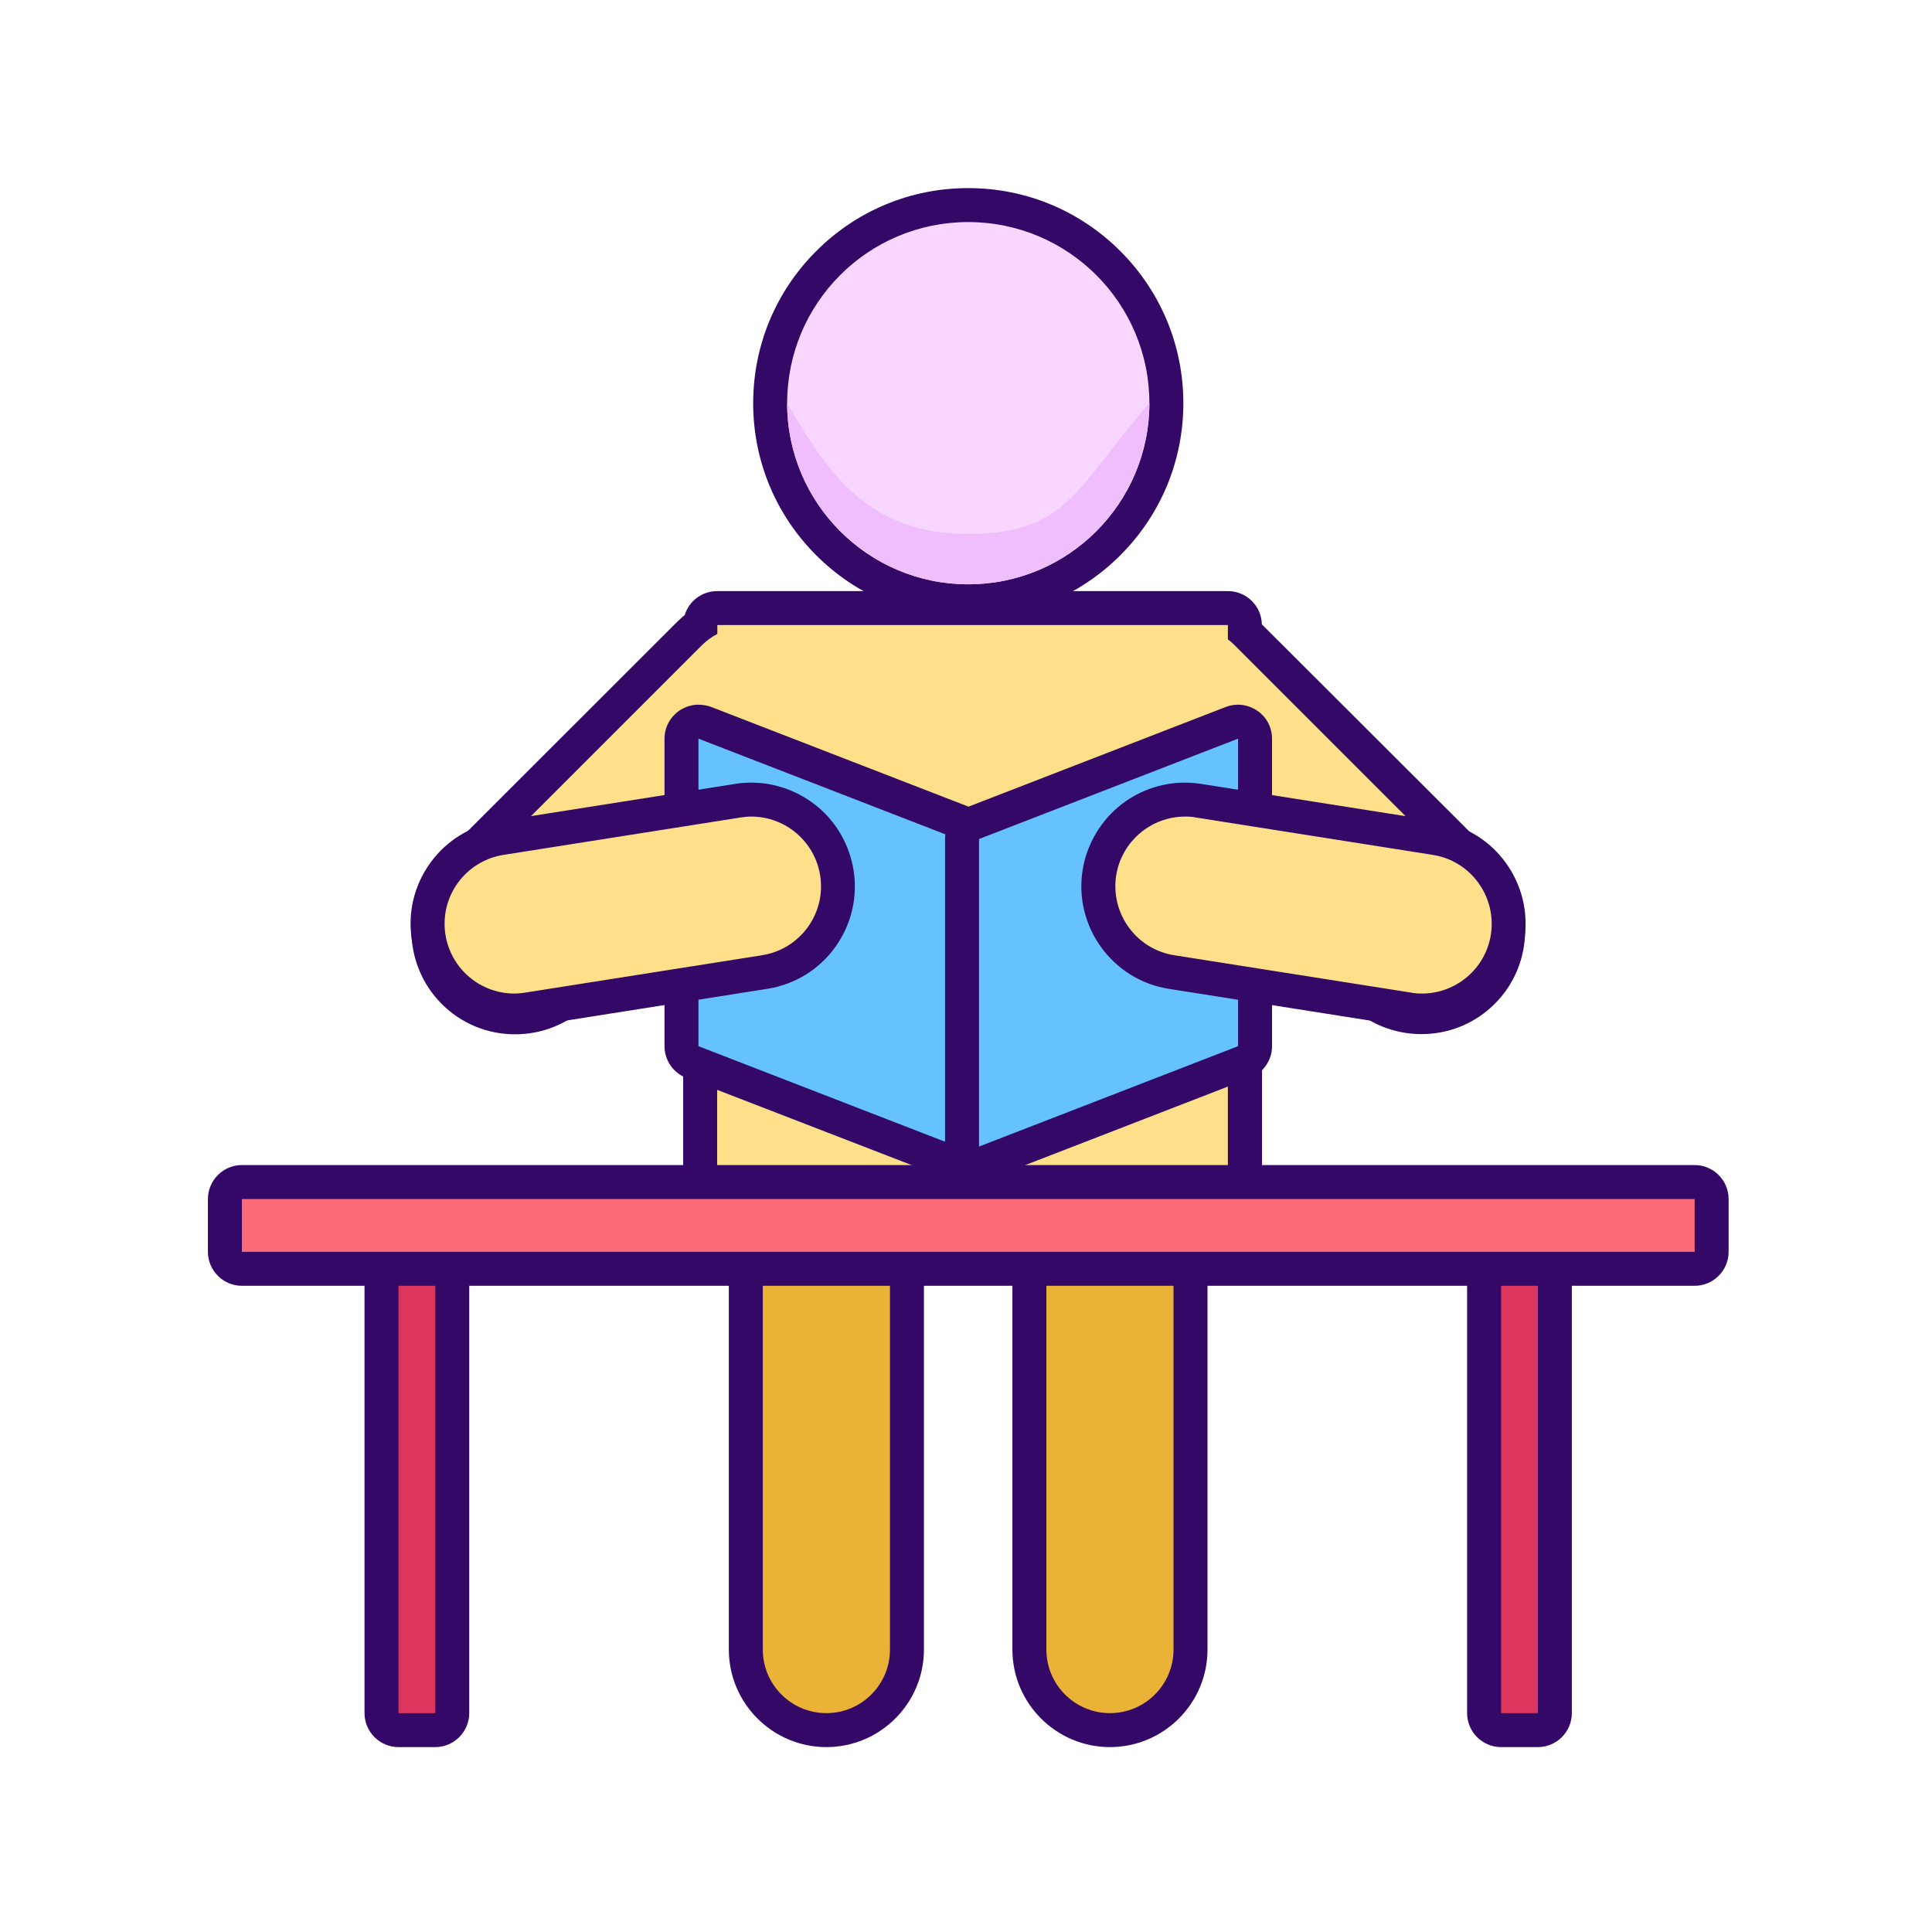 <?xml version="1.0" standalone="no"?><!DOCTYPE svg PUBLIC "-//W3C//DTD SVG 1.1//EN" "http://www.w3.org/Graphics/SVG/1.1/DTD/svg11.dtd"><svg t="1528204857432" class="icon" style="" viewBox="0 0 1024 1024" version="1.1" xmlns="http://www.w3.org/2000/svg" p-id="17231" xmlns:xlink="http://www.w3.org/1999/xlink" width="200" height="200"><defs><style type="text/css"></style></defs><path d="M513.2 213.7m-105 0a105 105 0 1 0 210 0 105 105 0 1 0-210 0Z" fill="#F7D7FF" p-id="17232"></path><path d="M513.2 117.7c53 0 96 43 96 96s-43 96-96 96-96-43-96-96 42.9-96 96-96m0-18c-30.5 0-59.1 11.9-80.6 33.4s-33.4 50.2-33.4 80.6 11.9 59.1 33.4 80.6c21.5 21.5 50.2 33.4 80.6 33.4s59.1-11.9 80.6-33.4c21.5-21.5 33.4-50.2 33.4-80.6s-11.9-59.1-33.4-80.6-50.2-33.4-80.6-33.4z" fill="#330867" p-id="17233"></path><path d="M609.2 213.7c0 53-43 96-96 96s-96-43-96-96c21.7 37.3 43 69.3 96 69.3s57.6-25.4 96-69.3z" fill="#F0BEFC" p-id="17234"></path><path d="M438 916.9c-23.5 0-42.7-19.1-42.7-42.7V628.5c0-9.6 7.8-17.4 17.4-17.4h50.6c9.6 0 17.4 7.8 17.4 17.4v245.8c0 23.5-19.2 42.6-42.7 42.6z" fill="#EAB236" p-id="17235"></path><path d="M463.3 620.1c4.6 0 8.4 3.7 8.4 8.4v245.8c0 18.6-15.1 33.7-33.7 33.7s-33.7-15.1-33.7-33.7V628.5c0-4.6 3.7-8.4 8.4-8.4h50.6m0-18h-50.6c-14.5 0-26.4 11.8-26.4 26.4v245.8c0 28.5 23.2 51.7 51.7 51.7s51.7-23.2 51.7-51.7V628.5c0-14.6-11.9-26.4-26.4-26.4z" fill="#330867" p-id="17236"></path><path d="M588.3 916.9c-23.5 0-42.7-19.1-42.7-42.7V628.5c0-9.6 7.8-17.4 17.4-17.4h50.6c9.6 0 17.4 7.8 17.4 17.4v245.8c0 23.5-19.2 42.6-42.7 42.6z" fill="#EAB236" p-id="17237"></path><path d="M613.6 620.1c4.6 0 8.4 3.7 8.4 8.4v245.8c0 18.6-15.1 33.7-33.7 33.7s-33.7-15.1-33.7-33.7V628.5c0-4.6 3.7-8.4 8.4-8.4h50.6m0-18H563c-14.5 0-26.4 11.8-26.4 26.4v245.8c0 28.5 23.2 51.7 51.7 51.7 28.5 0 51.7-23.2 51.7-51.7V628.5c0-14.6-11.8-26.4-26.4-26.4z" fill="#330867" p-id="17238"></path><path d="M211.2 916.9c-5 0-9-4-9-9V642.8c0-5 4-9 9-9h19.5c5 0 9 4 9 9V908c0 5-4 9-9 9h-19.5z" fill="#DD365E" p-id="17239"></path><path d="M230.7 642.8V908h-19.5V642.8h19.5m0-18h-19.5c-9.9 0-18 8.1-18 18V908c0 9.9 8.1 18 18 18h19.5c9.9 0 18-8.1 18-18V642.8c0-10-8-18-18-18z" fill="#330867" p-id="17240"></path><path d="M795.6 916.9c-5 0-9-4-9-9V642.8c0-5 4-9 9-9h19.5c5 0 9 4 9 9V908c0 5-4 9-9 9h-19.5z" fill="#DD365E" p-id="17241"></path><path d="M815.1 642.8V908h-19.5V642.8h19.5m0-18h-19.5c-9.9 0-18 8.1-18 18V908c0 9.9 8.1 18 18 18h19.5c9.9 0 18-8.1 18-18V642.8c0-10-8.1-18-18-18z" fill="#330867" p-id="17242"></path><path d="M380.1 628.1c-5 0-9-4-9-9v-159l-65.5 65.5c-8.7 8.7-20.2 13.5-32.5 13.5s-23.8-4.8-32.5-13.5-13.5-20.2-13.5-32.5 4.8-23.8 13.5-32.5l124.7-124.7c1.8-1.8 3.8-3.5 5.8-4.9 0.1-4.8 4.1-8.7 9-8.7h270.8c5 0 9 4 9 9v3.4c0.4 0.4 0.9 0.8 1.3 1.2l124.7 124.7c8.7 8.7 13.5 20.2 13.5 32.5s-4.8 23.8-13.5 32.5-20.2 13.5-32.5 13.5-23.8-4.8-32.5-13.5l-61-61V619c0 5-4 9-9 9H380.1z" fill="#FFE08A" p-id="17243"></path><path d="M650.8 331.3v7.6c1.4 1 2.7 2.2 3.9 3.4L779.4 467c14.4 14.4 14.4 37.9 0 52.3-7.2 7.2-16.7 10.8-26.1 10.8s-18.9-3.6-26.1-10.8L650.8 443v176.1H380.1V438.4l-80.9 80.9c-7.2 7.2-16.7 10.8-26.1 10.8-9.5 0-18.9-3.6-26.1-10.8-14.4-14.4-14.4-37.9 0-52.3l124.7-124.7c2.6-2.6 5.4-4.7 8.5-6.3v-4.7h270.6m0-18H380.1c-8.1 0-14.9 5.3-17.2 12.7-1.4 1.1-2.7 2.4-4 3.6L234.1 454.3c-21.4 21.4-21.4 56.3 0 77.8 10.4 10.4 24.2 16.1 38.9 16.1s28.5-5.7 38.9-16.1l50.2-50.2v137.2c0 9.9 8.1 18 18 18h270.8c9.9 0 18-8.1 18-18V486.4l45.6 45.6c10.4 10.4 24.2 16.1 38.9 16.1s28.5-5.7 38.9-16.1c21.4-21.4 21.4-56.3 0-77.8L668.8 330.9c-0.2-9.8-8.2-17.6-18-17.6z" fill="#330867" p-id="17244"></path><path d="M507.5 616.6c-1.1 0-2.2-0.2-3.2-0.6L367 562.8c-3.5-1.3-5.8-4.7-5.8-8.4v-163c0-3 1.5-5.7 3.9-7.4 1.5-1 3.3-1.6 5.1-1.6 1.1 0 2.2 0.2 3.2 0.6l137.3 53.2c3.5 1.3 5.8 4.7 5.8 8.4v163c0 3-1.5 5.7-3.9 7.4-1.5 1.1-3.3 1.6-5.1 1.6z" fill="#66C1FF" p-id="17245"></path><path d="M370.2 391.5l137.3 53.2v163l-137.3-53.2v-163m0-18c-3.6 0-7.1 1.1-10.2 3.2-4.9 3.4-7.8 8.9-7.8 14.8v163c0 7.4 4.6 14.1 11.5 16.8L501 624.4c2.1 0.8 4.3 1.2 6.5 1.2 3.6 0 7.1-1.1 10.2-3.2 4.9-3.4 7.8-8.9 7.8-14.8v-163c0-7.4-4.6-14.1-11.5-16.8l-137.3-53.2c-2.1-0.7-4.4-1.1-6.5-1.1z" fill="#330867" p-id="17246"></path><path d="M518.8 616.6c-1.8 0-3.6-0.5-5.1-1.6-2.4-1.7-3.9-4.5-3.9-7.4v-163c0-3.7 2.3-7.1 5.8-8.4L652.9 383c1.1-0.4 2.2-0.6 3.2-0.6 1.8 0 3.6 0.5 5.1 1.6 2.4 1.7 3.9 4.5 3.9 7.4v163c0 3.7-2.3 7.1-5.8 8.4L522.1 616c-1.1 0.4-2.2 0.6-3.3 0.6z" fill="#66C1FF" p-id="17247"></path><path d="M656.2 391.5v163l-137.3 53.2v-163l137.3-53.2m0-18c-2.2 0-4.4 0.4-6.5 1.2l-137.3 53.2c-6.9 2.7-11.5 9.4-11.5 16.8v163c0 5.9 2.9 11.5 7.8 14.8 3 2.1 6.6 3.2 10.2 3.2 2.2 0 4.4-0.4 6.5-1.2l137.3-53.2c6.9-2.7 11.5-9.4 11.5-16.8v-163c0-5.9-2.9-11.5-7.8-14.8-3.1-2.1-6.7-3.2-10.2-3.2z" fill="#330867" p-id="17248"></path><path d="M128.2 672.5c-5 0-9-4-9-9v-28c0-5 4-9 9-9h770c5 0 9 4 9 9v28c0 5-4 9-9 9h-770z" fill="#FC6B79" p-id="17249"></path><path d="M898.2 635.5v28h-770v-28h770m0-18h-770c-9.9 0-18 8.1-18 18v28c0 9.9 8.1 18 18 18h770c9.9 0 18-8.1 18-18v-28c0-9.9-8.1-18-18-18z" fill="#330867" p-id="17250"></path><path d="M272.6 535.6c-22.7 0-41.8-16.3-45.4-38.8-1.9-12.1 1-24.3 8.2-34.2s17.9-16.5 30-18.4L391 424.4c2.4-0.4 4.8-0.6 7.2-0.6 22.7 0 41.8 16.3 45.4 38.8 1.9 12.1-1 24.3-8.2 34.2-7.2 9.9-17.9 16.5-30 18.4L279.9 535c-2.5 0.4-4.9 0.6-7.3 0.6z" fill="#FFE08A" p-id="17251"></path><path d="M398.2 432.8c17.9 0 33.6 13 36.5 31.2 3.2 20.2-10.6 39.1-30.8 42.3l-125.5 19.8c-2 0.3-3.9 0.5-5.8 0.5-17.9 0-33.6-13-36.5-31.2-3.2-20.2 10.6-39.1 30.8-42.3l125.5-19.8c1.9-0.3 3.9-0.5 5.8-0.5m0-18c-2.9 0-5.8 0.2-8.6 0.7L264 435.3c-14.5 2.3-27.3 10.1-35.9 22-8.6 11.9-12.1 26.4-9.8 40.9 2.1 13 8.7 24.9 18.8 33.4 9.9 8.4 22.5 13 35.5 13 2.9 0 5.8-0.2 8.6-0.7l125.5-19.8c14.5-2.3 27.3-10.1 35.9-22 8.6-11.9 12.1-26.4 9.8-40.9-2.1-13-8.7-24.9-18.8-33.4-9.9-8.3-22.5-13-35.4-13z" fill="#330867" p-id="17252"></path><path d="M753.7 535.6c-2.4 0-4.8-0.2-7.2-0.6L621 515.2c-12.1-1.9-22.8-8.4-30-18.4s-10.1-22.1-8.2-34.2c3.6-22.5 22.6-38.8 45.4-38.8 2.4 0 4.8 0.2 7.2 0.6l125.5 19.8c12.1 1.9 22.8 8.4 30 18.4s10.1 22.1 8.2 34.2c-3.5 22.5-22.6 38.8-45.4 38.8z" fill="#FFE08A" p-id="17253"></path><path d="M628.1 432.8c1.9 0 3.9 0.1 5.8 0.5l125.5 19.8c20.2 3.2 33.9 22.1 30.8 42.3-2.9 18.2-18.6 31.2-36.5 31.2-1.9 0-3.9-0.1-5.8-0.5l-125.5-19.8c-20.2-3.2-33.9-22.1-30.8-42.3 2.9-18.2 18.7-31.2 36.5-31.2m0-18c-13 0-25.6 4.6-35.5 13-10 8.5-16.7 20.4-18.8 33.4-4.7 29.9 15.8 58.2 45.7 62.9L745 543.9c2.9 0.5 5.8 0.7 8.6 0.7 13 0 25.6-4.6 35.5-13 10-8.5 16.7-20.4 18.8-33.4 2.3-14.5-1.2-29-9.8-40.9-8.6-11.9-21.4-19.7-35.9-22l-125.5-19.8c-2.8-0.4-5.7-0.7-8.6-0.7z" fill="#330867" p-id="17254"></path></svg>